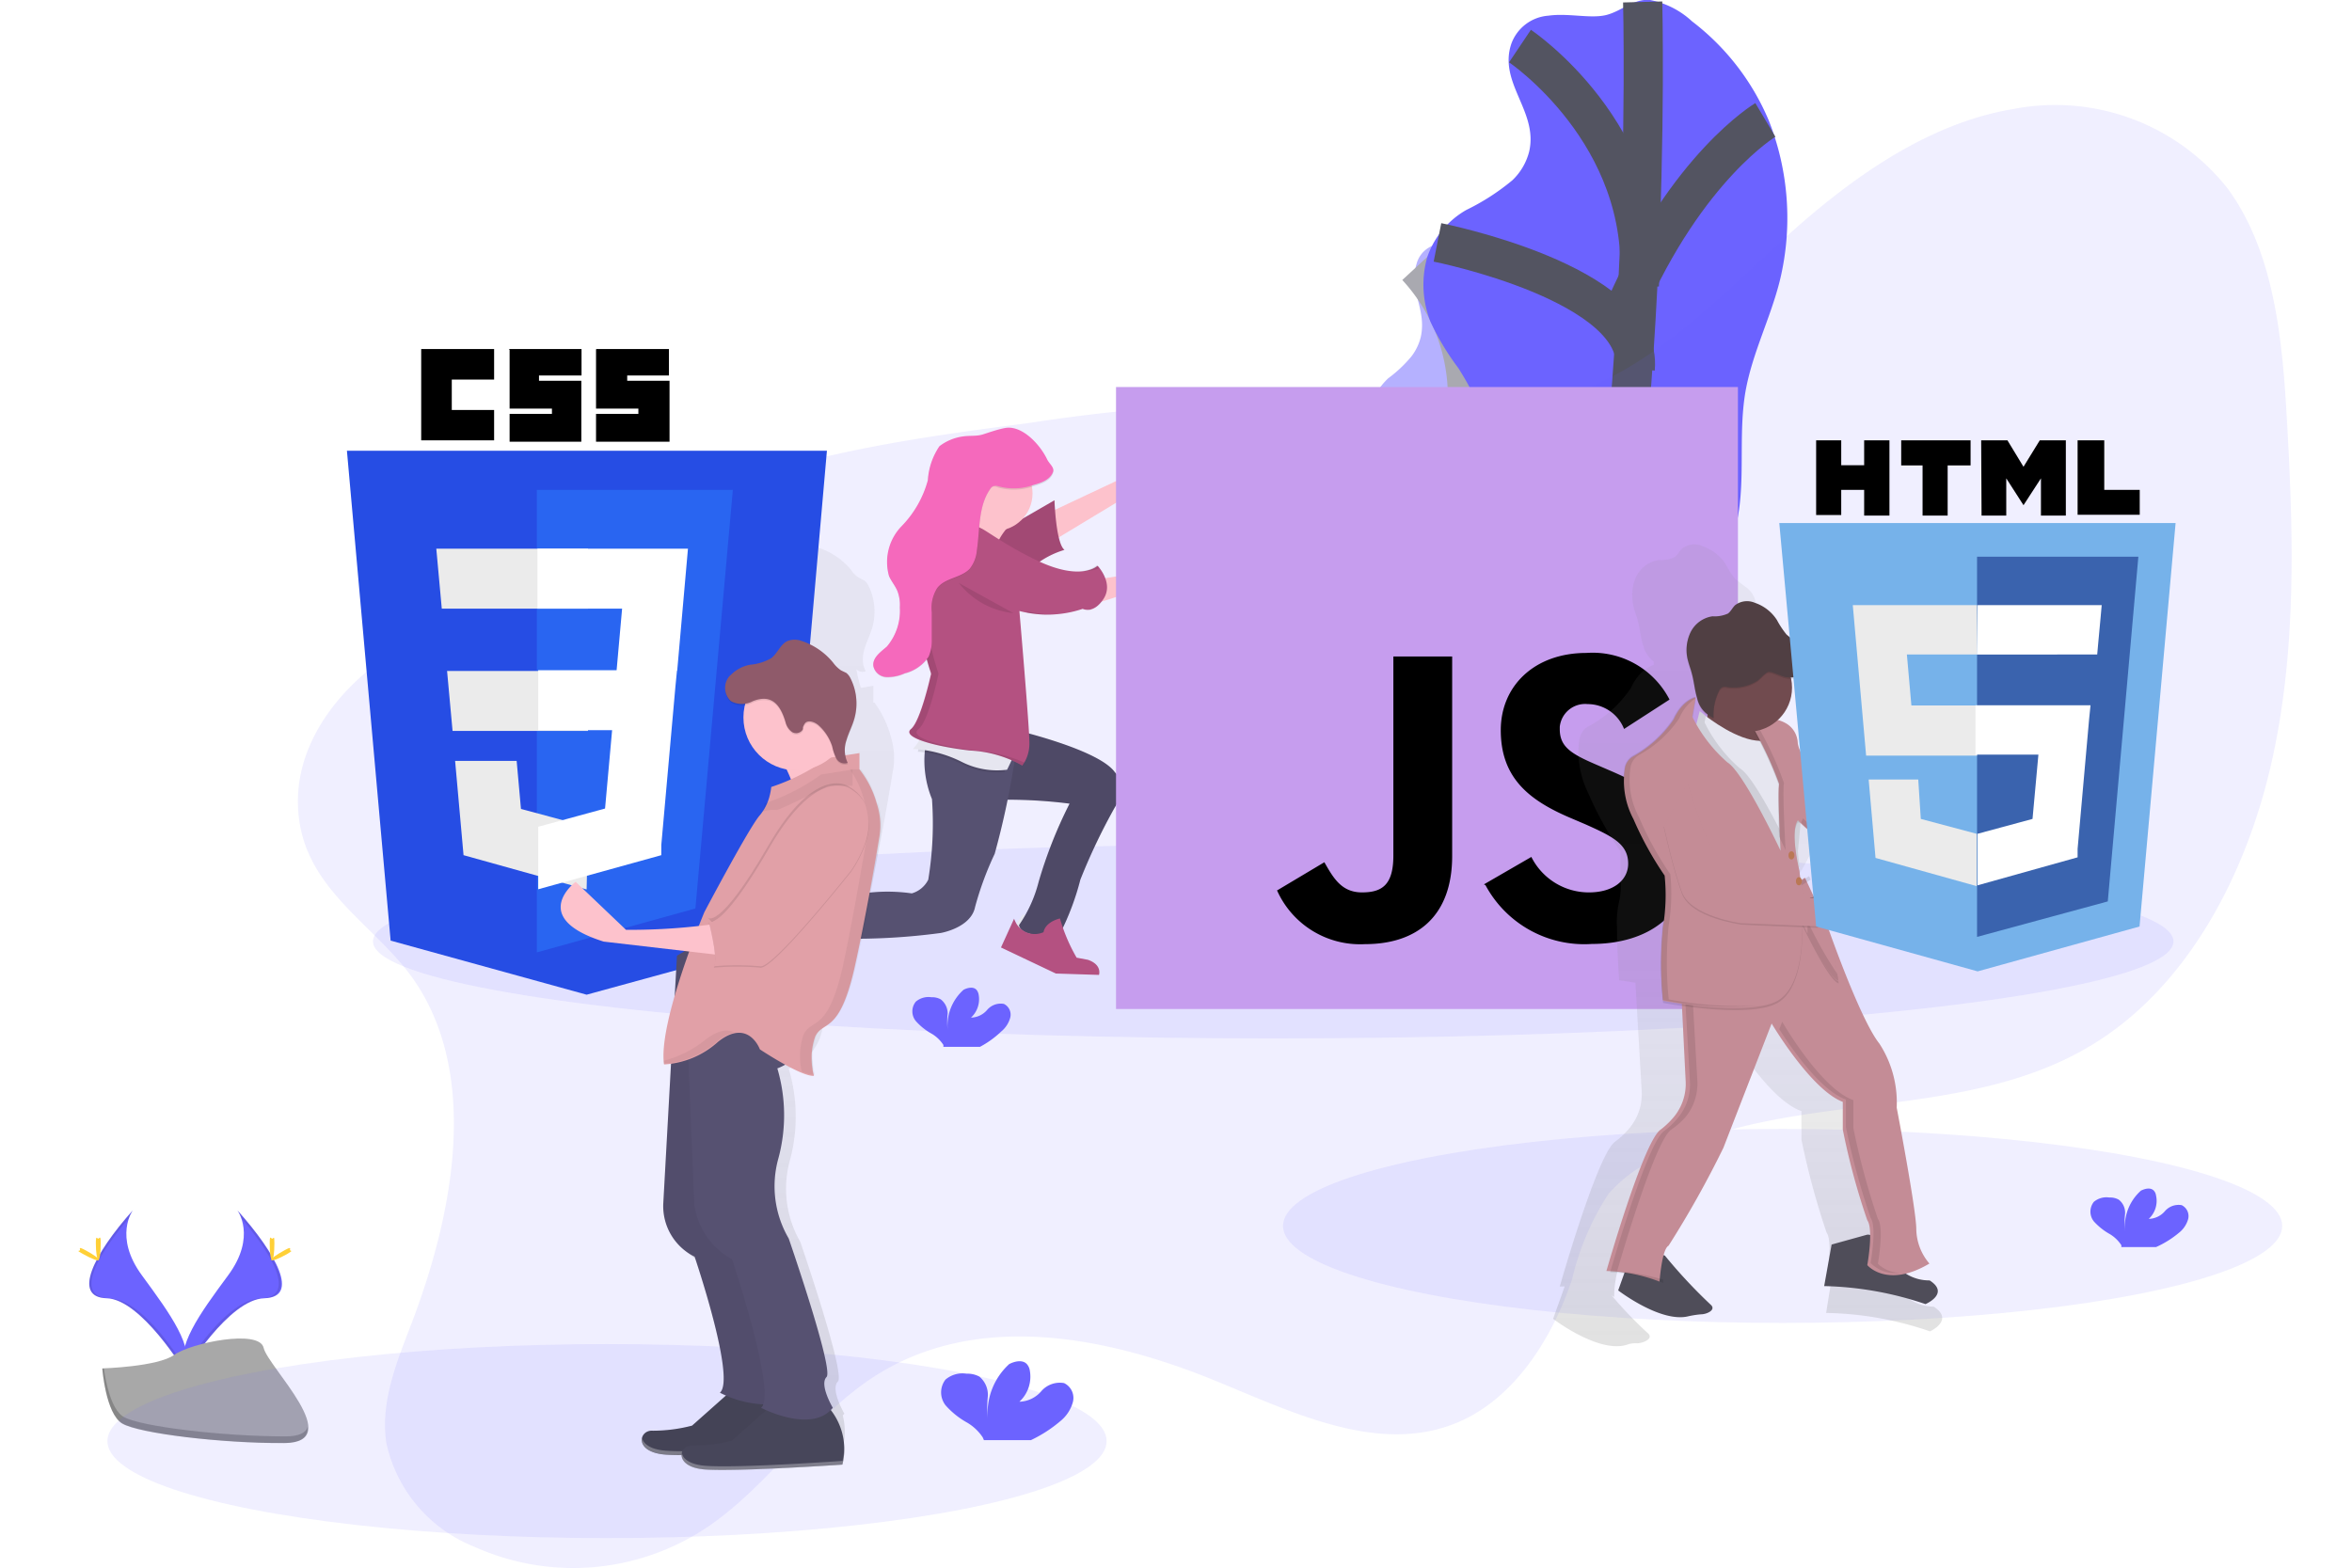 <svg xmlns="http://www.w3.org/2000/svg" xmlns:xlink="http://www.w3.org/1999/xlink" viewBox="0 0 120 80"><defs><style>.cls-1,.cls-31{fill:#fff;}.cls-2,.cls-4{fill:#6c63ff;}.cls-14,.cls-2,.cls-6{opacity:0.1;}.cls-2,.cls-27,.cls-31,.cls-6,.cls-9{isolation:isolate;}.cls-3{opacity:0.5;}.cls-5{fill:none;stroke:#535461;stroke-miterlimit:10;stroke-width:2px;}.cls-7{fill:#ffd037;}.cls-8{fill:#a8a8a8;}.cls-9{opacity:0.2;}.cls-10{fill:#e6e6f0;}.cls-11{fill:#fdc2cc;}.cls-12{fill:#565171;}.cls-13{fill:#b45181;}.cls-15{fill:#f569bc;}.cls-16{fill:#c69dee;}.cls-17{fill:url(#名称未設定グラデーション_2);}.cls-18{fill:#4f4d59;}.cls-19{fill:#c48c96;}.cls-20{fill:#714b4f;}.cls-21{fill:#ba7855;}.cls-22{fill:#503f43;}.cls-23{fill:#76b2ea;}.cls-24{fill:#3a63ae;}.cls-25{fill:#ebebeb;}.cls-26{fill:url(#名称未設定グラデーション_2-2);}.cls-27,.cls-34{opacity:0.05;}.cls-28{fill:#264de4;}.cls-29{fill:#2965f1;}.cls-30{fill:#47465a;}.cls-31{opacity:0.3;}.cls-32{fill:#e1a0a7;}.cls-33{fill:#8f5a6a;}</style><linearGradient id="名称未設定グラデーション_2" x1="-491.12" y1="1249.22" x2="-491.12" y2="1250.22" gradientTransform="matrix(20.92, 0, 0, -40.83, 10362.88, 51077.09)" gradientUnits="userSpaceOnUse"><stop offset="0" stop-color="gray" stop-opacity="0.25"/><stop offset="0.54" stop-color="gray" stop-opacity="0.12"/><stop offset="1" stop-color="gray" stop-opacity="0.1"/></linearGradient><linearGradient id="名称未設定グラデーション_2-2" x1="-489.65" y1="1250.54" x2="-489.65" y2="1251.54" gradientTransform="matrix(18.53, 0, 0, -47.58, 9108.06, 59578.12)" xlink:href="#名称未設定グラデーション_2"/></defs><g id="レイヤー_2" data-name="レイヤー 2"><g id="レイヤー_1-2" data-name="レイヤー 1"><g id="グループ_1152" data-name="グループ 1152"><rect id="長方形_215" data-name="長方形 215" class="cls-1" width="120" height="80"/><g id="undraw_static_assets_rpm6" data-name="undraw static assets rpm6"><ellipse id="楕円形_77" data-name="楕円形 77" class="cls-2" cx="90.95" cy="62.56" rx="25.49" ry="4.95"/><g id="グループ_1147" data-name="グループ 1147" class="cls-3"><path id="パス_2865" data-name="パス 2865" class="cls-4" d="M73.27,12.48a1.38,1.38,0,0,0-1,1c-.41,1.36.53,2.29.22,3.71a2.67,2.67,0,0,1-.48,1,6.64,6.64,0,0,1-1.19,1.12,3.58,3.58,0,0,0-1,1.72,4.84,4.84,0,0,0,0,2.24,8.76,8.76,0,0,0,.6,1.57,11.54,11.54,0,0,1,.62,2,4.81,4.81,0,0,1,.13,1A7.5,7.5,0,0,1,71,29.24l-.57,4a10.71,10.71,0,0,0-.16,1.6,7.83,7.83,0,0,0,.18,1.59,6.81,6.81,0,0,0,.89,2.73c.46.57,1.25.36,1.74-.78s.47-2.55.88-3.72c.64-1.84,1.92-2.08,2.63-3.84s.47-3.75.81-5.67c.24-1.37.78-2.63,1.09-4a12.6,12.6,0,0,0,0-5.5,7.24,7.24,0,0,0-1.71-3.32,1.68,1.68,0,0,0-1-.66c-.4,0-.75.48-1.14.63S73.74,12.35,73.27,12.48Z"/><path id="パス_2866" data-name="パス 2866" class="cls-5" d="M75.44,11.83s-.68,17.4-3.54,27.67"/><path id="パス_2867" data-name="パス 2867" class="cls-5" d="M72.28,13.61a9.76,9.76,0,0,1,2.48,8.08"/><path id="パス_2868" data-name="パス 2868" class="cls-5" d="M69.71,21.53s5,1,4.65,4"/><path id="パス_2869" data-name="パス 2869" class="cls-5" d="M78.52,15.67s-2,1.78-3.84,6.81"/><path id="パス_2870" data-name="パス 2870" class="cls-5" d="M76.54,30.88S75.15,32,74,28.17"/><path id="パス_2871" data-name="パス 2871" class="cls-5" d="M70.56,33.1s2.82-.37,3.08-2.13"/></g><path id="パス_2872" data-name="パス 2872" class="cls-4" d="M79,.8a2.18,2.18,0,0,0-1.89,1.43c-.68,2,1.38,3.45.91,5.5a3.06,3.06,0,0,1-.86,1.47,11.55,11.55,0,0,1-2.34,1.51,4.41,4.41,0,0,0-2,2.41,5.15,5.15,0,0,0,.16,3.29,13.07,13.07,0,0,0,1.43,2.38,16.63,16.63,0,0,1,1.5,3,5.38,5.38,0,0,1,.4,1.49,8.6,8.6,0,0,1-.1,2l-.72,5.87a12.1,12.1,0,0,0-.13,2.33A8.82,8.82,0,0,0,76,35.79c.54,1.59,1.13,3.25,2.16,4.13a2.25,2.25,0,0,0,3.15-.31,2.63,2.63,0,0,0,.36-.63c.83-1.56.67-3.7,1.38-5.37,1.11-2.64,3.72-2.85,5-5.35s.53-5.46,1-8.25c.35-2,1.29-3.78,1.77-5.74a13.53,13.53,0,0,0-.56-8.08,12.4,12.4,0,0,0-3.93-5.1A4.37,4.37,0,0,0,84.19,0c-.84-.09-1.5.61-2.3.78S80,.66,79,.8Z"/><path id="パス_2873" data-name="パス 2873" class="cls-5" d="M83.81.1s.65,25.55-4,40.33"/><path id="パス_2874" data-name="パス 2874" class="cls-5" d="M77.55,2.35s6.66,4.47,6.09,12.2"/><path id="パス_2875" data-name="パス 2875" class="cls-5" d="M73.34,12.37s10.51,2.08,10.09,6.45"/><path id="パス_2876" data-name="パス 2876" class="cls-5" d="M90.07,6.12s-4,2.38-7.14,9.58"/><path id="パス_2877" data-name="パス 2877" class="cls-5" d="M87.94,26s-2.74,1.44-5.49-4.3"/><path id="パス_2878" data-name="パス 2878" class="cls-5" d="M76.42,28.21s5.8-.2,6.13-2.78"/><path id="パス_2879" data-name="パス 2879" class="cls-4" d="M12.11,61.76s1,1.33-.47,3.32S8.94,68.76,9.44,70c0,0,2.23-3.7,4.05-3.75S14.11,64,12.11,61.76Z"/><path id="パス_2880" data-name="パス 2880" class="cls-6" d="M12.11,61.76a1.65,1.65,0,0,1,.21.42c1.77,2.08,2.71,4,1,4.07s-3.48,2.88-3.94,3.59l.06.17s2.23-3.71,4-3.76S14.11,64,12.11,61.76Z"/><path id="パス_2881" data-name="パス 2881" class="cls-7" d="M14,63.45c0,.46-.05.84-.12.84s-.12-.37-.12-.84.06-.24.13-.24S14,63,14,63.45Z"/><path id="パス_2882" data-name="パス 2882" class="cls-7" d="M14.64,64c-.41.23-.77.37-.8.3s.28-.28.68-.5.25-.06.28,0S15,63.78,14.64,64Z"/><path id="パス_2883" data-name="パス 2883" class="cls-4" d="M6.78,61.76s-1,1.33.46,3.32,2.7,3.68,2.2,4.92c0,0-2.23-3.7-4-3.75S4.78,64,6.78,61.76Z"/><path id="パス_2884" data-name="パス 2884" class="cls-6" d="M6.78,61.76a1.65,1.65,0,0,0-.21.42c-1.77,2.08-2.71,4-1,4.07S9,69.13,9.5,69.84a1.15,1.15,0,0,1-.06.17s-2.22-3.71-4-3.76S4.78,64,6.78,61.76Z"/><path id="パス_2885" data-name="パス 2885" class="cls-7" d="M4.89,63.45c0,.46.06.84.13.84s.12-.37.12-.84-.07-.24-.13-.24S4.89,63,4.89,63.45Z"/><path id="パス_2886" data-name="パス 2886" class="cls-7" d="M4.25,64c.41.23.76.37.79.3s-.27-.28-.68-.5-.25-.06-.28,0S3.84,63.78,4.25,64Z"/><path id="パス_2887" data-name="パス 2887" class="cls-8" d="M5.22,69.83s2.82-.08,3.67-.69,4.34-1.33,4.56-.36,4.25,4.83,1.06,4.86-7.42-.5-8.27-1S5.22,69.83,5.22,69.83Z"/><path id="パス_2888" data-name="パス 2888" class="cls-9" d="M14.56,73.3c-3.19,0-7.41-.5-8.26-1-.65-.39-.9-1.81-1-2.46H5.22s.17,2.28,1,2.8,5.07,1,8.26,1c.92,0,1.24-.33,1.22-.82C15.6,73.12,15.25,73.3,14.56,73.3Z"/><path id="パス_2889" data-name="パス 2889" class="cls-4" d="M111.17,62.91a1.35,1.35,0,0,0,.47-.7.62.62,0,0,0-.33-.71.92.92,0,0,0-.85.3,1.12,1.12,0,0,1-.83.4A1.25,1.25,0,0,0,110,61a.44.44,0,0,0-.11-.24c-.17-.18-.46-.1-.66,0a2.46,2.46,0,0,0-.81,2.06,4,4,0,0,1,0-.85.84.84,0,0,0-.32-.75.89.89,0,0,0-.48-.11,1,1,0,0,0-.79.22.8.8,0,0,0,0,1,3.22,3.22,0,0,0,.82.65,1.82,1.82,0,0,1,.58.56.3.3,0,0,1,0,.1h1.77A4.94,4.94,0,0,0,111.17,62.91Z"/><path id="パス_2890" data-name="パス 2890" class="cls-2" d="M21.05,49.91c3.45,4.88,2.11,12-.09,17.72-.73,1.91-1.56,3.93-1.25,6a7.39,7.39,0,0,0,4.51,5.31,12.27,12.27,0,0,0,12-1.1c3.06-2.12,5.25-5.56,8.36-7.58,5.21-3.37,11.84-2.1,17.5.23,4,1.64,8.37,3.79,12.35,2.07,2.8-1.21,4.73-4.16,5.78-7.28a13.74,13.74,0,0,1,1.85-4.35,7.14,7.14,0,0,1,2.1-1.64c7-3.88,16-1.8,22.8-6.11,4.62-2.91,7.58-8.4,8.9-14.12s1.16-11.72.82-17.61c-.23-4.19-.66-8.66-3.07-11.89a11.21,11.21,0,0,0-10.87-4c-3.95.65-7.54,3-10.68,5.7-3.94,3.41-7.6,7.66-12.43,9-3.29.94-6.76.42-10.16.25a94.8,94.8,0,0,0-17,1.08c-5.41.7-10.86,1.46-16,3.41-3.65,1.39-6.57,3.9-10,5.65-2.25,1.14-4.69,1.46-6.82,2.91-2.61,1.8-5,4.92-4.34,8.57C15.94,45.58,19.21,47.32,21.05,49.91Z"/><ellipse id="楕円形_78" data-name="楕円形 78" class="cls-2" cx="64.96" cy="48.04" rx="45.93" ry="4.95"/><ellipse id="楕円形_79" data-name="楕円形 79" class="cls-2" cx="30.97" cy="73.54" rx="25.49" ry="4.95"/><path id="パス_2891" data-name="パス 2891" class="cls-10" d="M52.17,46.67l-.4.59s.44.58.48.66a8,8,0,0,0,1.29,0l.11-.44-.19-.51Z"/><path id="パス_2892" data-name="パス 2892" class="cls-11" d="M39.89,46.34l-.81.15.51,1,.55.29.52.37.14-.4L40.44,47Z"/><path id="パス_2893" data-name="パス 2893" class="cls-12" d="M51.79,37.25s4.3,1,5.1,2.17c0,0,.73.63,0,1.76a30.72,30.72,0,0,0-1.77,3.71,13.34,13.34,0,0,1-1,2.68c-.3.19-2,.33-2.13-.36a6.83,6.83,0,0,0,1-2.2,23,23,0,0,1,1.58-4,25,25,0,0,0-4.74-.15C48.63,41.12,50.28,36.85,51.79,37.25Z"/><path id="パス_2894" data-name="パス 2894" class="cls-6" d="M51.79,37.25s4.3,1,5.1,2.17c0,0,.73.63,0,1.76a30.72,30.72,0,0,0-1.77,3.71,13.34,13.34,0,0,1-1,2.68c-.3.19-2,.33-2.13-.36a6.83,6.83,0,0,0,1-2.2,23,23,0,0,1,1.58-4,25,25,0,0,0-4.74-.15C48.63,41.12,50.28,36.85,51.79,37.25Z"/><path id="パス_2895" data-name="パス 2895" class="cls-12" d="M51.82,38.2a6.7,6.7,0,0,1-.07.72,41.4,41.4,0,0,1-1,4.65,16.27,16.27,0,0,0-1,2.71C49.54,47.35,48,47.61,48,47.61a32.94,32.94,0,0,1-5,.29c-.84-.18-2.17.55-2.83.44s-1.06-1.65-1.06-1.65a7.83,7.83,0,0,0,3.3-.7,8.7,8.7,0,0,1,4.11-.4,1.36,1.36,0,0,0,.84-.7,17.69,17.69,0,0,0,.19-4.11,5.21,5.21,0,0,1-.3-2.92,1.4,1.4,0,0,1,.3-.64Z"/><path id="パス_2896" data-name="パス 2896" class="cls-6" d="M51.32,38.68c0,.21,0,.45-.06.71A3.92,3.92,0,0,1,49.08,39a5.83,5.83,0,0,0-2.25-.64,1.46,1.46,0,0,1,.3-.64Z"/><path id="パス_2897" data-name="パス 2897" class="cls-10" d="M51.82,38.28c-.17.48-.44,1-.44,1a4,4,0,0,1-2.31-.4,6.23,6.23,0,0,0-2.5-.66,1.85,1.85,0,0,0,.52-1,5.42,5.42,0,0,0,.14-.7s4.52.92,4.7,1.07S51.93,38,51.82,38.28Z"/><path id="パス_2898" data-name="パス 2898" class="cls-11" d="M59.14,24.33l-5.48,3.31-.54.32V26.35l.38-.18L58.11,24s.22-4,.81-3.37S59.14,24.33,59.14,24.33Z"/><path id="パス_2899" data-name="パス 2899" class="cls-6" d="M53.9,27.26l-.55.33V26l.38-.18A11.87,11.87,0,0,0,53.9,27.26Z"/><path id="パス_2900" data-name="パス 2900" class="cls-13" d="M49.87,27.8l3.93-2.27s.07,2.2.51,2.53a4.58,4.58,0,0,0-2.24,1.5Z"/><path id="パス_2901" data-name="パス 2901" class="cls-6" d="M49.87,27.8l3.93-2.27s.07,2.2.51,2.53a4.58,4.58,0,0,0-2.24,1.5Z"/><path id="パス_2902" data-name="パス 2902" class="cls-11" d="M59,29.67a24.39,24.39,0,0,1-3.1,1.12,2.78,2.78,0,0,1-.86.1c-.85-.15.22-1.21.22-1.21l.44-.07,2.38-.37s.26-3.67.71-3.38S59,29.67,59,29.67Z"/><path id="パス_2903" data-name="パス 2903" class="cls-11" d="M51.86,26.49s-1.58,1.17-1,2.64-3-.88-3-.88a10.8,10.8,0,0,0,1.43-3.08C49.51,23.85,51.86,26.49,51.86,26.49Z"/><path id="パス_2904" data-name="パス 2904" class="cls-6" d="M51.79,38.33a8.69,8.69,0,0,0-2.13-.5,11.68,11.68,0,0,1-2.6-.54,6.19,6.19,0,0,0,.14-.7s4.52.91,4.7,1.06S51.9,38,51.79,38.33Z"/><path id="パス_2905" data-name="パス 2905" class="cls-6" d="M56.05,30.56a2.51,2.51,0,0,1-.86.1c-.84-.15.22-1.21.22-1.21l.45-.07A1.31,1.31,0,0,1,56.05,30.56Z"/><path id="パス_2906" data-name="パス 2906" class="cls-13" d="M49.18,26.63s-1.43,0-2,.56a4.06,4.06,0,0,0-.4,2.17,14.28,14.28,0,0,0,.7,4.94.23.23,0,0,1,0,.18h0s-.51,2.31-1,2.72,1.1.88,3,1.1a6,6,0,0,1,2.68.77,1.92,1.92,0,0,0,.36-1.18c0-.81-.51-6.71-.51-6.71a5.64,5.64,0,0,0,3.23-.11s.55.29,1.07-.52S56,28.87,56,28.87s-.81.81-3.05-.25S49.87,26.6,49.18,26.63Z"/><path id="パス_2907" data-name="パス 2907" class="cls-10" d="M39.32,46.41h-.44V47l.44,1,.62.11.52-.11.14-.26S39,47.14,39.32,46.41Z"/><path id="パス_2908" data-name="パス 2908" class="cls-13" d="M51.74,46.88l-.67,1.47,2.8,1.33,2.2.07s.18-.51-.56-.77l-.58-.11a8.78,8.78,0,0,1-.85-2s-.73.15-.84.7A1.09,1.09,0,0,1,51.79,47,.5.5,0,0,1,51.74,46.88Z"/><path id="パス_2909" data-name="パス 2909" class="cls-13" d="M39,46.14l-.23.18-1,.81,2.27,3s1.29.55,1.88,0c0,0,.36-.36-.45-.66a.49.49,0,0,1-.6-.36.39.39,0,0,1,0-.15,2.18,2.18,0,0,1,.36-1.43s-.55-.19-.7,0a2.27,2.27,0,0,0-.29.4A2,2,0,0,1,39,46.14Z"/><path id="パス_2910" data-name="パス 2910" class="cls-6" d="M49.12,25.32a5.62,5.62,0,0,1-.15.55,1.91,1.91,0,0,0,2.44,1.05,2.7,2.7,0,0,1,.31-.28S49.37,24,49.12,25.32Z"/><path id="パス_2911" data-name="パス 2911" class="cls-6" d="M48.92,29.75a4.06,4.06,0,0,0,2.79,1.54"/><g id="グループ_1148" data-name="グループ 1148" class="cls-14"><path id="パス_2912" data-name="パス 2912" d="M55.69,31.1l-.07,0-.11.05A.57.57,0,0,0,55.69,31.1Z"/><path id="パス_2913" data-name="パス 2913" d="M56.08,29a.64.64,0,0,0-.13-.15,1.39,1.39,0,0,1-.83.29A2.12,2.12,0,0,0,56.08,29Z"/><path id="パス_2914" data-name="パス 2914" d="M52.39,31.19v.07a8,8,0,0,0,1.47.13A8.23,8.23,0,0,1,52.39,31.19Z"/><path id="パス_2915" data-name="パス 2915" d="M49.86,38.31c-1.91-.22-3.52-.7-3-1.1s1-2.72,1-2.72,0,0,0,0a.25.25,0,0,0,0-.19,14,14,0,0,1-.7-4.94,4,4,0,0,1,.4-2.17,2.68,2.68,0,0,1,1.7-.55h-.12s-1.43,0-1.95.55a4,4,0,0,0-.39,2.18,13.82,13.82,0,0,0,.7,4.94.28.28,0,0,1,0,.18h0s-.51,2.31-1,2.71,1.1.88,3,1.1a6.15,6.15,0,0,1,2.68.77l.1-.15A7.45,7.45,0,0,0,49.86,38.31Z"/></g><circle id="楕円形_80" data-name="楕円形 80" class="cls-11" cx="50.77" cy="25.18" r="1.91"/><path id="パス_2916" data-name="パス 2916" class="cls-6" d="M53.72,24.17c-.16.4-.63.54-1,.65a3.07,3.07,0,0,1-1.8.06.39.39,0,0,0-.24-.05.36.36,0,0,0-.16.14c-.62.89-.52,2.07-.68,3.15a1.72,1.72,0,0,1-.36.92c-.44.49-1.27.47-1.67,1a1.93,1.93,0,0,0-.27,1.24c0,.46,0,.92,0,1.38a2.05,2.05,0,0,1-.16.88,2.1,2.1,0,0,1-1.22.84,2.13,2.13,0,0,1-.93.2.74.74,0,0,1-.67-.56c-.06-.44.38-.74.69-1A2.81,2.81,0,0,0,45.91,31a2,2,0,0,0-.12-.83c-.11-.27-.31-.5-.43-.77A2.64,2.64,0,0,1,46,26.91a5.34,5.34,0,0,0,1.34-2.34,3.45,3.45,0,0,1,.59-1.73,2.54,2.54,0,0,1,1.21-.5c.34-.05.68,0,1-.1s.76-.27,1.15-.34c.85-.15,1.77.84,2.14,1.62C53.55,23.76,53.82,23.93,53.72,24.17Z"/><path id="パス_2917" data-name="パス 2917" class="cls-15" d="M53.72,24.1c-.16.4-.63.55-1,.65a3,3,0,0,1-1.8.06.38.38,0,0,0-.24,0,.27.27,0,0,0-.16.14c-.62.88-.52,2.07-.68,3.14a1.75,1.75,0,0,1-.36.93c-.44.48-1.27.46-1.67,1a1.9,1.9,0,0,0-.27,1.23c0,.46,0,.92,0,1.38a2.05,2.05,0,0,1-.16.88,2.07,2.07,0,0,1-1.22.85,2.12,2.12,0,0,1-.93.19.71.71,0,0,1-.67-.56c-.06-.43.38-.73.69-1A2.82,2.82,0,0,0,45.91,31a2,2,0,0,0-.12-.83c-.11-.27-.31-.5-.43-.77A2.62,2.62,0,0,1,46,26.85a5.37,5.37,0,0,0,1.34-2.35,3.45,3.45,0,0,1,.59-1.73,2.54,2.54,0,0,1,1.21-.5c.34-.05.68,0,1-.1s.76-.26,1.15-.33c.85-.15,1.77.83,2.14,1.61C53.55,23.69,53.82,23.86,53.72,24.1Z"/><path id="パス_2918" data-name="パス 2918" class="cls-16" d="M56.94,19.75H88.67V51.49H56.94Z"/><path id="パス_2919" data-name="パス 2919" d="M65.14,45.45,67.57,44c.47.83.89,1.54,1.92,1.54s1.6-.39,1.6-1.88V33.5h3V43.68c0,3.09-1.81,4.5-4.45,4.5a4.64,4.64,0,0,1-4.48-2.73m10.55-.32,2.42-1.4a3.28,3.28,0,0,0,2.94,1.81c1.24,0,2-.62,2-1.47,0-1-.81-1.39-2.17-2l-.75-.32c-2.15-.91-3.58-2.06-3.58-4.49,0-2.24,1.7-3.94,4.37-3.94a4.41,4.41,0,0,1,4.24,2.38l-2.32,1.5A2,2,0,0,0,81,35.93a1.3,1.3,0,0,0-1.42,1.16s0,.08,0,.12c0,.89.56,1.25,1.84,1.8l.74.32c2.53,1.09,4,2.2,4,4.69,0,2.68-2.11,4.15-4.94,4.15a5.72,5.72,0,0,1-5.43-3"/><path id="パス_2920" data-name="パス 2920" class="cls-17" d="M98.66,66.68a2.27,2.27,0,0,1-2-1.24,4.36,4.36,0,0,0-.52-.75,2.44,2.44,0,0,1-.37-1.34c0-1-1-6.37-1-6.37a5.47,5.47,0,0,0-.9-3.33,25,25,0,0,1-2.23-4.81.37.37,0,0,0,.14.07l0-.14h0l-.3-1.66a7.66,7.66,0,0,1-1.1-1.67l.07,0,.91-.19a10.38,10.38,0,0,0,1.56-3.12h.29a34.91,34.91,0,0,1,4.09.21h0l0-.07h0a4.56,4.56,0,0,1-.14-.64h.09l.84,0s2.91-3.25,1.84-3.84-2.18,2.69-2.18,2.69l-.36.06-.1,0,0,0s-4.74-.21-5.48-1.37c0,0-2.09-1.66-2.18-2.77a1.26,1.26,0,0,0-.75-1.07,1.58,1.58,0,0,0-.83-.15l-1,.06.07.13h0a3.81,3.81,0,0,1-.15-.44h0a.29.29,0,0,1,0-.09A2.29,2.29,0,0,0,88.69,32s0-.05,0-.07a1,1,0,0,0,.29,0,.84.84,0,0,0,.62-.8V31a1.25,1.25,0,0,0-.47-1c-.21-.15-.41-.3-.6-.46a4.1,4.1,0,0,1-.49-.76,2.29,2.29,0,0,0-1.16-.9,1,1,0,0,0-1.06.12c-.14.13-.22.32-.38.43a1.61,1.61,0,0,1-.81.15,1.53,1.53,0,0,0-1.16.87,2,2,0,0,0-.19.91,2.36,2.36,0,0,0,.08.65c.05.21.13.41.19.62.12.44.15.89.29,1.32a1.58,1.58,0,0,0,.53.81l0,.18s-.69.15-1.15,1.15A6,6,0,0,1,81,37.09a.91.91,0,0,0-.4.56,3.35,3.35,0,0,0-.07.71,4.91,4.91,0,0,0,.51,2.13,17.29,17.29,0,0,0,1.63,2.95s0,.63,0,1.29A3.94,3.94,0,0,1,82.61,46a4.65,4.65,0,0,0-.11,1.34c0,1.16.11,2.68.11,2.68l.83.13.32,5.54a2.7,2.7,0,0,1-.6,1.85,4,4,0,0,1-.76.72c-.9.64-2.82,7.39-2.82,7.39l.25,0-.59,1.65s2.36,1.81,3.8,1.31a1.27,1.27,0,0,1,.48-.06c.28,0,.89-.23.55-.52a20.86,20.86,0,0,1-1.84-1.92.57.57,0,0,1,.13.08h0a1.1,1.1,0,0,1,0-.18h0c0-.45.18-1.57.45-1.7a54.25,54.25,0,0,0,2.86-5.17l2.52-6.5s2,3.46,3.72,4.06v1.45a39,39,0,0,0,1.28,4.74c.34.47,0,2.35,0,2.35a1.43,1.43,0,0,0,.23.2L93.17,67a17.14,17.14,0,0,1,5.3.94S99.73,67.37,98.66,66.68ZM90.8,44.34l-.41.1-.08,0,0-.08a.94.94,0,0,1-.3.07A5.44,5.44,0,0,1,89.74,43a9,9,0,0,1-.25-1.79,1.25,1.25,0,0,1,.16-.73h.14l.1.09h0l0,0h0l0,0h0l0,0h0l.06,0h0l.07.05v0l.07.05h0l.06,0h0l.07.06h0l.07.05h0l.08.06h0l.08.06h0l.08,0,0,0,.09,0h0l.08.06h0l.09.05h0l.1.06h0l.1,0h0l.1.05h0l.1,0h0l.1.05h0l.11,0h0a6.78,6.78,0,0,0-1,2.51Z"/><path id="パス_2921" data-name="パス 2921" class="cls-18" d="M83.35,63.64l-.79,2.21s2.17,1.67,3.58,1.32a4.87,4.87,0,0,1,.65-.1c.29,0,.8-.23.48-.5a26.22,26.22,0,0,1-2.33-2.5Z"/><path id="パス_2922" data-name="パス 2922" class="cls-18" d="M93.45,63.51l-.38,2.12a17.14,17.14,0,0,1,5.17.92s1.26-.54.21-1.21a2.23,2.23,0,0,1-2-1.2c-.75-1.29-1.2-1.13-1.2-1.13Z"/><path id="パス_2923" data-name="パス 2923" class="cls-19" d="M85.68,48.64,86,55.11A2.66,2.66,0,0,1,85.4,57a4.19,4.19,0,0,1-.68.65c-.88.62-2.76,7.21-2.76,7.21a8.32,8.32,0,0,1,2.71.54s.12-1.66.46-1.83a50.67,50.67,0,0,0,2.8-5l2.46-6.34s2,3.38,3.63,4v1.41a35.15,35.15,0,0,0,1.25,4.63c.33.46,0,2.29,0,2.29s1,1.21,3.17-.08a2.76,2.76,0,0,1-.67-1.75c0-1-1-6.21-1-6.21a5.52,5.52,0,0,0-.88-3.26c-1-1.25-2.65-6-2.65-6l-1.15-2.47Z"/><g id="グループ_1149" data-name="グループ 1149" class="cls-14"><path id="パス_2924" data-name="パス 2924" d="M82.51,64.86s1.88-6.59,2.75-7.21A4,4,0,0,0,86,57a2.7,2.7,0,0,0,.6-1.85l-.37-6.47,6.15-3.79-.08-.18-6.45,4,.37,6.47a2.65,2.65,0,0,1-.6,1.85,3.92,3.92,0,0,1-.72.69c-.88.62-2.75,7.21-2.75,7.21a8.43,8.43,0,0,1,2.71.54,1,1,0,0,1,0-.17A12.5,12.5,0,0,0,82.51,64.86Z"/><path id="パス_2925" data-name="パス 2925" d="M95.81,64.49s.33-1.84,0-2.29a37.71,37.71,0,0,1-1.25-4.63V56.14c-1.67-.58-3.63-4-3.63-4l-.15.38c.57.9,2.08,3.12,3.4,3.59v1.41a36.81,36.81,0,0,0,1.26,4.63c.33.46,0,2.3,0,2.3a1.74,1.74,0,0,0,1.49.5A1.66,1.66,0,0,1,95.81,64.49Z"/></g><path id="パス_2926" data-name="パス 2926" class="cls-20" d="M97.87,43.27l-.82,0-.43,0v-1l.56-.1.35-.07s1.09-3.21,2.13-2.63S97.87,43.27,97.87,43.27Z"/><path id="パス_2927" data-name="パス 2927" class="cls-20" d="M87.45,35.12a34.41,34.41,0,0,0-.7,3.37c-.17,1.29,3.87.25,3.87.25s-1.54-1.87-.66-2.87Z"/><path id="パス_2928" data-name="パス 2928" class="cls-10" d="M91.73,43.46l.08.79-1.29-.08L89.22,43l-1.29-3.63-.83-1.29-.63-.79.25-1,.31.25c.64.48,2.13,1.5,3.21,1.22l.15,0L92,40.57Z"/><path id="パス_2929" data-name="パス 2929" class="cls-6" d="M86.51,35.7s-.67.12-1.12,1.13a6.09,6.09,0,0,1-2.08,1.89.86.86,0,0,0-.4.56,4.13,4.13,0,0,0,.43,2.63,17.16,17.16,0,0,0,1.59,2.88,9.78,9.78,0,0,1-.08,2.59,18.56,18.56,0,0,0,0,3.8s4.38.83,5.84,0,1.25-4,1.25-4,1.37,2.92,1.87,3l-.29-1.63a7,7,0,0,1-1.71-4s-.5-2-.08-2.58c0,0,7,.58,7.46.08,0,0-4.63-.21-5.33-1.33,0,0-2-1.63-2.13-2.72a1.21,1.21,0,0,0-.63-1,1.68,1.68,0,0,0-.93-.21l-.94.07a18.58,18.58,0,0,1,1.54,3.25c-.08.38.08,3.42.08,3.42s-1.88-4-2.71-4.5a7.31,7.31,0,0,1-1.79-2.34l.16-.95"/><path id="パス_2930" data-name="パス 2930" class="cls-6" d="M91.73,43.46l.08.79-1.29-.08L89.22,43l-1.29-3.63-.83-1.29-.63-.79.25-1,.31.25-.06.33a7.48,7.48,0,0,0,1.8,2.34c.82.46,2.71,4.5,2.71,4.5s-.17-3-.09-3.42a11.35,11.35,0,0,0-1.14-2.54l.14,0L92,40.57Z"/><path id="パス_2931" data-name="パス 2931" class="cls-6" d="M97.05,43.2l-.43,0v-1l.56-.1A1.67,1.67,0,0,0,97.05,43.2Z"/><path id="パス_2932" data-name="パス 2932" class="cls-19" d="M86.51,35.59s-.67.12-1.12,1.13a6.09,6.09,0,0,1-2.08,1.89.86.86,0,0,0-.4.56,4.13,4.13,0,0,0,.43,2.63,17.16,17.16,0,0,0,1.59,2.88,9.78,9.78,0,0,1-.08,2.59,18.56,18.56,0,0,0,0,3.8s4.38.83,5.84,0,1.25-4,1.25-4,1.37,2.92,1.87,3l-.29-1.63a7,7,0,0,1-1.71-4s-.5-2-.08-2.58a5.49,5.49,0,0,0,3.46,1.71,33.39,33.39,0,0,1,4,.21s-.42-1.34,0-1.84c0,0-4.63-.21-5.34-1.33,0,0-2-1.63-2.13-2.71a1.2,1.2,0,0,0-.62-1,1.69,1.69,0,0,0-.94-.21l-.94.07A18.38,18.38,0,0,1,90.77,40c-.09.37.08,3.42.08,3.42s-1.88-4-2.71-4.51a7.48,7.48,0,0,1-1.8-2.34l.17-.95"/><path id="パス_2933" data-name="パス 2933" class="cls-6" d="M86.1,40s1,3.38,1.58,3.8,4.13,2.54,5.17,2c0,0,.26,1.26-.12,1.55,0,0-3.88-.15-3.92-.17s-2.54-.33-3-1.58-.92-3.38-.92-3.38Z"/><ellipse id="楕円形_81" data-name="楕円形 81" class="cls-21" cx="91.4" cy="43.65" rx="0.15" ry="0.21"/><ellipse id="楕円形_82" data-name="楕円形 82" class="cls-21" cx="91.78" cy="44.97" rx="0.15" ry="0.21"/><g id="グループ_1150" data-name="グループ 1150" class="cls-14"><path id="パス_2934" data-name="パス 2934" d="M85.14,51a18.56,18.56,0,0,1,0-3.8,9.78,9.78,0,0,0,.08-2.59,16.34,16.34,0,0,1-1.58-2.87,4.1,4.1,0,0,1-.44-2.64.91.91,0,0,1,.4-.56,5.89,5.89,0,0,0,2.08-1.89,2.18,2.18,0,0,1,.81-1l0-.09s-.67.12-1.13,1.12a5.86,5.86,0,0,1-2.07,1.89.9.9,0,0,0-.4.57,4.14,4.14,0,0,0,.43,2.63,17.56,17.56,0,0,0,1.59,2.88,9.69,9.69,0,0,1-.08,2.58,18.56,18.56,0,0,0,0,3.8,18,18,0,0,0,5,.28A19.32,19.32,0,0,1,85.14,51Z"/><path id="パス_2935" data-name="パス 2935" d="M90.77,40a24.11,24.11,0,0,0,0,2.69l.33.69s-.17-3.05-.08-3.42a17.36,17.36,0,0,0-1.53-3.23l-.3,0A19.33,19.33,0,0,1,90.77,40Z"/><path id="パス_2936" data-name="パス 2936" d="M95.48,43.47A5.41,5.41,0,0,1,92,41.76a.67.67,0,0,0-.1.23,5.14,5.14,0,0,0,3.27,1.53,35.6,35.6,0,0,1,4,.2l0-.07A32.56,32.56,0,0,0,95.48,43.47Z"/><path id="パス_2937" data-name="パス 2937" d="M92.22,47s0,.26,0,.65c.43.86,1.22,2.33,1.58,2.39l-.06-.34A19.94,19.94,0,0,1,92.22,47Z"/></g><path id="パス_2938" data-name="パス 2938" class="cls-20" d="M93.56,46.48l-.88.19-.7.15.37-1,.27-.06.4-.1s.58-2.92,1.75-2.71S93.56,46.48,93.56,46.48Z"/><path id="パス_2939" data-name="パス 2939" class="cls-6" d="M92.85,46.56l-.7.15.38-1.05.26-.06A3.88,3.88,0,0,1,92.85,46.56Z"/><path id="パス_2940" data-name="パス 2940" class="cls-19" d="M86.1,39.93s1,3.37,1.58,3.8,4.13,2.54,5.17,2c0,0,.26,1.25-.12,1.54l-3.92-.16s-2.54-.34-3-1.59-.92-3.37-.92-3.37Z"/><path id="パス_2941" data-name="パス 2941" class="cls-6" d="M87.53,35.28s-.09.33-.2.8a2.25,2.25,0,0,0,2.48,1.15A1.3,1.3,0,0,1,90,36Z"/><circle id="楕円形_83" data-name="楕円形 83" class="cls-20" cx="89.18" cy="35.09" r="2.25"/><path id="パス_2942" data-name="パス 2942" class="cls-6" d="M91.09,34.62a1.07,1.07,0,0,0,.5,0,.8.8,0,0,0,.61-.78,1.16,1.16,0,0,0-.46-.93,6.55,6.55,0,0,1-.59-.45,4.52,4.52,0,0,1-.49-.74,2.16,2.16,0,0,0-1.13-.88,1,1,0,0,0-1,.12c-.14.13-.22.31-.37.42a1.66,1.66,0,0,1-.79.14,1.5,1.5,0,0,0-1.13.85,2,2,0,0,0-.11,1.44c.05.2.13.4.18.6.12.43.15.87.28,1.29a1.4,1.4,0,0,0,.84,1,2.72,2.72,0,0,1,.27-1.37.39.39,0,0,1,.19-.21.45.45,0,0,1,.23,0,2.24,2.24,0,0,0,1.52-.31c.16-.1.41-.43.58-.46S90.86,34.58,91.09,34.62Z"/><path id="パス_2943" data-name="パス 2943" class="cls-22" d="M91.09,34.55a1.42,1.42,0,0,0,.5,0,.82.82,0,0,0,.61-.79,1.19,1.19,0,0,0-.46-.93,6.55,6.55,0,0,1-.59-.45,4.52,4.52,0,0,1-.49-.74,2.16,2.16,0,0,0-1.13-.88,1,1,0,0,0-1,.12c-.14.13-.22.32-.37.43a1.66,1.66,0,0,1-.79.14,1.49,1.49,0,0,0-1.13.84,2.08,2.08,0,0,0-.11,1.45c.05.2.13.4.18.6.12.42.15.87.28,1.29a1.38,1.38,0,0,0,.84,1,2.66,2.66,0,0,1,.27-1.36.36.36,0,0,1,.19-.21.45.45,0,0,1,.23,0,2.28,2.28,0,0,0,1.53-.31c.16-.1.41-.43.58-.46S90.86,34.5,91.09,34.55Z"/><path id="パス_2944" data-name="パス 2944" class="cls-23" d="M111,26.69l-1.84,20.59-8.26,2.29-8.24-2.29L90.78,26.69Z"/><path id="パス_2945" data-name="パス 2945" class="cls-24" d="M100.87,47.81,107.54,46l1.56-17.59h-8.23Z"/><path id="パス_2946" data-name="パス 2946" class="cls-25" d="M97.29,33.4h3.58V30.88H94.53l.06.68.62,7h5.66V36H97.52Zm.58,6.38H95.34l.35,4,5.16,1.44h0V42.55h0L98,41.79Z"/><path id="パス_2947" data-name="パス 2947" d="M92.66,22.47h1.28v1.27h1.17V22.47H96.4v3.84H95.11V25H93.94v1.28H92.66Zm5.42,1.28H97V22.47h3.54v1.28H99.37v2.56H98.09V23.75h0Zm3-1.28h1.34l.82,1.35.83-1.35h1.33v3.84h-1.27v-1.9l-.89,1.37h0l-.88-1.37v1.9h-1.26Zm5,0h1.28V25h1.81v1.27H106V22.47Z"/><path id="パス_2948" data-name="パス 2948" class="cls-1" d="M100.86,38.51H104l-.3,3.28-2.81.76v2.63L106,43.75l0-.43.59-6.65.07-.68h-5.87v2.53Zm0-5.11H107l.05-.56.12-1.29.06-.67h-6.33Z"/><path id="パス_2949" data-name="パス 2949" class="cls-26" d="M45.46,37.63a5.25,5.25,0,0,0-.84-1.77l-.06,0h0V35l-.64.1a7.73,7.73,0,0,1-.23-.95.43.43,0,0,0,.48.1l0,0h0a1.19,1.19,0,0,1-.15-.58,2,2,0,0,1,.08-.54c.12-.4.31-.76.42-1.16a3,3,0,0,0-.2-2.06.8.8,0,0,0-.23-.29l-.27-.14a1.27,1.27,0,0,1-.4-.4,3.63,3.63,0,0,0-1.73-1.15,1,1,0,0,0-.56,0c-.42.12-.58.64-.92.91a2.75,2.75,0,0,1-1.1.36,1.8,1.8,0,0,0-1,.53,1.16,1.16,0,0,0-.28.75.75.75,0,0,0,.31.67,1,1,0,0,0,.8.11,2.74,2.74,0,0,0,1.88,3.4l.2.06.08.13h0a5.37,5.37,0,0,1,.51,1.35,5.13,5.13,0,0,1-1.6.67,3.12,3.12,0,0,1-.09.44,2.48,2.48,0,0,1-.5,1c-.52.59-2.88,5-2.88,5l-.2.49a26.21,26.21,0,0,1-4.52.3l-2.61-2.49A1.91,1.91,0,0,0,28.38,43l-.48-.45s-2.48,1.9,1.44,3.14l6,.69a13.19,13.19,0,0,0-.94,4.8h0l.34,0v.19l-.57,10.3a2.93,2.93,0,0,0,1.63,2.75s2.16,6.34,1.31,7.06a2.21,2.21,0,0,0,.27.13l-1.78,1.57a8.11,8.11,0,0,1-2,.26.53.53,0,0,0-.58.39.06.06,0,0,1,0,0v.13s0,0,0,0h0l0,0h0s0,0,0,0h0s0,0,0,0h0l0,0h0l0,0h0l.05,0h0l.06,0h0l.07,0h0l.07,0h0l.09,0h0l.1,0h0l.1,0h0l.12,0h0l.12,0h0l.14,0c.27,0,.63,0,1,0h0v.07a.06.06,0,0,0,0,0v0s0,0,0,0v0a.08.08,0,0,1,0,0h0l0,0h0l0,0h0l.05.05h0l0,0h0l.06,0h0l.06,0h0l.08,0h0l.09,0h0l.1,0h0l.1,0h0l.12,0h0l.12,0h.16c1.7.13,7.14-.26,7.14-.26v0h0v0h0A3.48,3.48,0,0,0,43,72.23l.08-.09s-.73-1.25-.33-1.64-1.92-7.13-1.92-7.13a5.43,5.43,0,0,1-.52-4.19,8.54,8.54,0,0,0-.07-4.65A2.66,2.66,0,0,0,42,51.91v-.2h.19a3.43,3.43,0,0,1,.06-2c.39-.85,1.24-.07,2-3.53.57-2.51,1.07-5.4,1.3-6.8A3.62,3.62,0,0,0,45.46,37.63ZM30.53,45l-.6-.56c.2.08.41.16.66.24l2.25.26a12,12,0,0,1-2.32.07Z"/><path id="パス_2950" data-name="パス 2950" class="cls-11" d="M36.43,47.83a37.43,37.43,0,0,1-5.6.45l-2.57-2.44s-2.44,1.86,1.42,3.09l7.2.83Z"/><path id="パス_2951" data-name="パス 2951" class="cls-27" d="M36.43,47.83a37.43,37.43,0,0,1-5.6.45l-2.57-2.44s-2.44,1.86,1.42,3.09l7.2.83Z"/><path id="パス_2952" data-name="パス 2952" class="cls-28" d="M29.93,50.76,19.93,48,17.7,23H42.19L40,48Z"/><path id="パス_2953" data-name="パス 2953" class="cls-29" d="M35.48,46.36,37.39,25h-10V48.6Z"/><path id="パス_2954" data-name="パス 2954" class="cls-25" d="M22.81,34.24l.28,3.06H30V34.24ZM22.26,28l.28,3.06H30V28ZM30,42.2h0l-3.42-.92-.22-2.45H23.22l.43,4.81,6.28,1.75h0Z"/><path id="パス_2955" data-name="パス 2955" d="M21.49,17.81h3.72v1.56H23.05v1.55h2.16v1.55H21.49Zm4.47,0h3.71v1.35H27.5v.27h2.16v3.11H26V21.12h2.16v-.27H26v-3Zm4.46,0h3.71v1.35H32v.27h2.16v3.11H30.41V21.12h2.16v-.27H30.41v-3Z"/><path id="パス_2956" data-name="パス 2956" class="cls-1" d="M34.55,34.24,35.1,28H27.42v3.06h4.32l-.28,3.14h-4v3.06h3.77l-.36,4-3.41.93v3.19l6.28-1.74,0-.52.72-8.08.08-.82Z"/><path id="パス_2957" data-name="パス 2957" class="cls-30" d="M37.56,70.75l-2.25,2a7.88,7.88,0,0,1-2,.26c-.71-.06-1,1.09.64,1.22S41,74,41,74a3.26,3.26,0,0,0-1-3.22Z"/><path id="パス_2958" data-name="パス 2958" class="cls-27" d="M37.56,70.75l-2.25,2a7.88,7.88,0,0,1-2,.26c-.71-.06-1,1.09.64,1.22S41,74,41,74a3.26,3.26,0,0,0-1-3.22Z"/><path id="パス_2959" data-name="パス 2959" class="cls-31" d="M41.05,73.08a4.17,4.17,0,0,1-.08.7s-5.34.38-7,.25c-.8-.06-1.15-.36-1.21-.65-.07.33.22.77,1.21.85,1.67.13,7-.26,7-.26A3.78,3.78,0,0,0,41.05,73.08Z"/><path id="パス_2960" data-name="パス 2960" class="cls-11" d="M39.62,38.38s1.41,2,.9,3.34,2.7-1.41,2.7-1.41a5.52,5.52,0,0,1-.52-3.74Z"/><path id="パス_2961" data-name="パス 2961" class="cls-30" d="M39.59,71.52l-2.25,2a8.35,8.35,0,0,1-2,.25c-.71-.06-1,1.1.64,1.22s7-.25,7-.25a3.26,3.26,0,0,0-1-3.22Z"/><path id="パス_2962" data-name="パス 2962" class="cls-12" d="M40.39,71.07a1.72,1.72,0,0,1-1.3.6,5.4,5.4,0,0,1-2.36-.6c.83-.7-1.29-6.94-1.29-6.94a2.88,2.88,0,0,1-1.6-2.7l.56-10.12.14-2.54,1.8-1.09,1.42,1.08,1.34,1a5,5,0,0,1,.17,1,2.67,2.67,0,0,1-1.71,2.92,8.45,8.45,0,0,1,.07,4.57,5.28,5.28,0,0,0,.51,4.11s2.31,6.69,1.93,7.07S40.39,71.07,40.39,71.07Z"/><path id="パス_2963" data-name="パス 2963" class="cls-27" d="M40.39,71.07a1.72,1.72,0,0,1-1.3.6,5.4,5.4,0,0,1-2.36-.6c.83-.7-1.29-6.94-1.29-6.94a2.88,2.88,0,0,1-1.6-2.7l.56-10.12.14-2.54,1.8-1.09,1.42,1.08,1.34,1a5,5,0,0,1,.17,1,2.67,2.67,0,0,1-1.71,2.92,8.45,8.45,0,0,1,.07,4.57,5.28,5.28,0,0,0,.51,4.11s2.31,6.69,1.93,7.07S40.39,71.07,40.39,71.07Z"/><path id="パス_2964" data-name="パス 2964" class="cls-12" d="M42.49,71.84c-1.09,1.35-3.66,0-3.66,0a.34.34,0,0,0,.11-.17c.47-1.28-1.59-7.41-1.59-7.41a3.76,3.76,0,0,1-1.93-2.83L35,51.13,34.9,49.8l2.7-1,.84-.32,2.76,2.12a5.11,5.11,0,0,1,.18,1.35,2.63,2.63,0,0,1-1.72,2.57,8.45,8.45,0,0,1,.06,4.57,5.28,5.28,0,0,0,.52,4.11s2.31,6.68,1.93,7.07S42.49,71.84,42.49,71.84Z"/><path id="パス_2965" data-name="パス 2965" class="cls-6" d="M41.46,54.6a8.8,8.8,0,0,1-2.26-1.11l-.36-.24s-.58-1.6-2.12-.38a5.83,5.83,0,0,1-1.68,1,4.35,4.35,0,0,1-.71.18l.14-2.55,1.8-1.09,1.42,1.09.83-.32,2.76,2.12A5.11,5.11,0,0,1,41.46,54.6Z"/><path id="パス_2966" data-name="パス 2966" class="cls-32" d="M44.86,42.74c-.23,1.38-.72,4.23-1.27,6.68-.78,3.41-1.61,2.64-2,3.48a3.37,3.37,0,0,0-.06,2c-.64.06-2.76-1.35-2.76-1.35s-.58-1.61-2.13-.39a4.49,4.49,0,0,1-2.76,1.16c-.32-2.12,2.06-7.78,2.06-7.78s2.31-4.37,2.83-4.94a2.47,2.47,0,0,0,.5-1,3.11,3.11,0,0,0,.08-.44,10.54,10.54,0,0,0,2.89-1.48l1.61-.25v.83a.1.1,0,0,1,0,0A4.94,4.94,0,0,1,44.73,41,3.5,3.5,0,0,1,44.86,42.74Z"/><path id="パス_2967" data-name="パス 2967" class="cls-11" d="M38,48.89l-.83-.1-6.37-.74C26.92,46.83,29.37,45,29.37,45l2.57,2.45a31.62,31.62,0,0,0,4.95-.36l.64-.09Z"/><path id="パス_2968" data-name="パス 2968" class="cls-6" d="M43.43,40.4s-1.67-1.35-4.19,3-3.08,3.66-3.08,3.66.51,1.93.26,2.32a13.4,13.4,0,0,1,2.37,0c.65.13,4.63-4.89,4.63-4.89S45.49,41.68,43.43,40.4Z"/><path id="パス_2969" data-name="パス 2969" class="cls-6" d="M43.37,40.17s-1.67-1.35-4.18,3-3.08,3.66-3.08,3.66,2,2.19,2.63,2.32,4.63-4.89,4.63-4.89S45.43,41.45,43.37,40.17Z"/><path id="パス_2970" data-name="パス 2970" class="cls-6" d="M36.57,48.72A8,8,0,0,0,36.31,47l.64-.08.45,1.93Z"/><path id="パス_2971" data-name="パス 2971" class="cls-32" d="M43.43,40.28s-1.67-1.35-4.19,3S36.16,47,36.16,47s.51,1.93.26,2.31a13.4,13.4,0,0,1,2.37,0c.65.13,4.63-4.88,4.63-4.88S45.49,41.57,43.43,40.28Z"/><path id="パス_2972" data-name="パス 2972" class="cls-6" d="M42.78,36.83l-3.09,1.8c.13.19.25.39.36.59a2.48,2.48,0,0,0,.54.06c.83,0,1.21-.87,1.7-1.45C42.26,37.36,42.64,37.35,42.78,36.83Z"/><circle id="楕円形_84" data-name="楕円形 84" class="cls-11" cx="40.63" cy="36.61" r="2.7"/><path id="パス_2973" data-name="パス 2973" class="cls-6" d="M37.28,34.51a1.84,1.84,0,0,1,1-.53,2.58,2.58,0,0,0,1.08-.34c.34-.27.49-.79.91-.9a.91.91,0,0,1,.54,0,3.48,3.48,0,0,1,1.7,1.14,1.65,1.65,0,0,0,.4.39l.27.13a.72.72,0,0,1,.22.29,2.82,2.82,0,0,1,.2,2c-.1.39-.3.74-.41,1.13A1.53,1.53,0,0,0,43.26,39a.49.49,0,0,1-.57-.21,2.36,2.36,0,0,1-.22-.63,2.44,2.44,0,0,0-.7-1.08c-.2-.18-.57-.3-.71-.07s-.05.2-.1.3a.4.4,0,0,1-.53.12.87.87,0,0,1-.34-.5c-.26-.9-.71-1.46-1.67-1.08a1.17,1.17,0,0,1-1.12,0,.92.92,0,0,1-.06-1.29Z"/><path id="パス_2974" data-name="パス 2974" class="cls-33" d="M37.28,34.45a1.84,1.84,0,0,1,1-.53,2.58,2.58,0,0,0,1.08-.34c.34-.27.49-.79.91-.9a1,1,0,0,1,.54,0,3.48,3.48,0,0,1,1.7,1.14,1.65,1.65,0,0,0,.4.39l.27.13a.8.8,0,0,1,.22.29,2.83,2.83,0,0,1,.2,2c-.1.39-.3.75-.41,1.13a1.53,1.53,0,0,0,.06,1.17.47.47,0,0,1-.57-.21,2.36,2.36,0,0,1-.22-.63,2.44,2.44,0,0,0-.7-1.08c-.2-.18-.57-.3-.71-.07s-.05.2-.1.3a.4.4,0,0,1-.53.12.87.87,0,0,1-.34-.5c-.26-.9-.71-1.46-1.67-1.08a1.17,1.17,0,0,1-1.12,0,.92.92,0,0,1-.06-1.29Z"/><path id="パス_2975" data-name="パス 2975" class="cls-27" d="M43.56,40.1h-1.3s-2.57,1.29-2.64,1.23a2,2,0,0,0-.69.08A2.14,2.14,0,0,0,39,41a10.6,10.6,0,0,0,2.9-1.48l1.6-.25v.83Z"/><path id="パス_2976" data-name="パス 2976" class="cls-31" d="M43.07,73.85a3.34,3.34,0,0,1-.08.7s-5.33.38-7,.25c-.8-.06-1.14-.36-1.2-.64-.08.33.22.76,1.2.84,1.68.13,7-.26,7-.26A3.78,3.78,0,0,0,43.07,73.85Z"/><g id="グループ_1151" data-name="グループ 1151" class="cls-34"><path id="パス_2977" data-name="パス 2977" d="M36,53.05a5.63,5.63,0,0,1-2.14,1.08.77.77,0,0,0,0,.15,4.57,4.57,0,0,0,2.76-1.16,2,2,0,0,1,.83-.43C37.16,52.52,36.68,52.53,36,53.05Z"/><path id="パス_2978" data-name="パス 2978" d="M44.76,41a5.27,5.27,0,0,0-.83-1.74l-.06,0s-.53,0-.51,0a4.85,4.85,0,0,1,.75,1.67,3.43,3.43,0,0,1,.14,1.71C44,44,43.53,46.86,43,49.32c-.77,3.41-1.6,2.63-2,3.47a3.38,3.38,0,0,0-.09,1.89,1.75,1.75,0,0,0,.67.17,3.38,3.38,0,0,1,.07-2c.38-.84,1.22-.07,2-3.48.56-2.46,1.05-5.3,1.28-6.68a3.63,3.63,0,0,0-.14-1.7Z"/></g><path id="パス_2979" data-name="パス 2979" class="cls-4" d="M51.08,52.64a1.39,1.39,0,0,0,.46-.7.61.61,0,0,0-.32-.71.91.91,0,0,0-.85.3,1.12,1.12,0,0,1-.83.4,1.28,1.28,0,0,0,.39-1.18.53.53,0,0,0-.11-.24c-.17-.18-.47-.1-.66,0a2.46,2.46,0,0,0-.81,2.06,4,4,0,0,1,0-.85A.91.91,0,0,0,48,51a.89.89,0,0,0-.48-.11,1,1,0,0,0-.79.22.78.78,0,0,0,0,1,3.06,3.06,0,0,0,.82.65,1.82,1.82,0,0,1,.58.56.3.3,0,0,1,0,.1H50A4.84,4.84,0,0,0,51.08,52.64Z"/><path id="パス_2980" data-name="パス 2980" class="cls-4" d="M54.1,72.52a1.9,1.9,0,0,0,.63-.94.84.84,0,0,0-.44-1,1.25,1.25,0,0,0-1.16.41,1.52,1.52,0,0,1-1.12.54,1.74,1.74,0,0,0,.53-1.6.63.63,0,0,0-.15-.32c-.22-.24-.63-.14-.9,0a3.38,3.38,0,0,0-1.09,2.79,5.53,5.53,0,0,1,0-1.15,1.21,1.21,0,0,0-.43-1,1.28,1.28,0,0,0-.66-.15,1.34,1.34,0,0,0-1.07.3,1.07,1.07,0,0,0,0,1.31,4.15,4.15,0,0,0,1.11.89,2.45,2.45,0,0,1,.79.75l.06.14h2.4A6.82,6.82,0,0,0,54.1,72.52Z"/></g></g></g></g></svg>